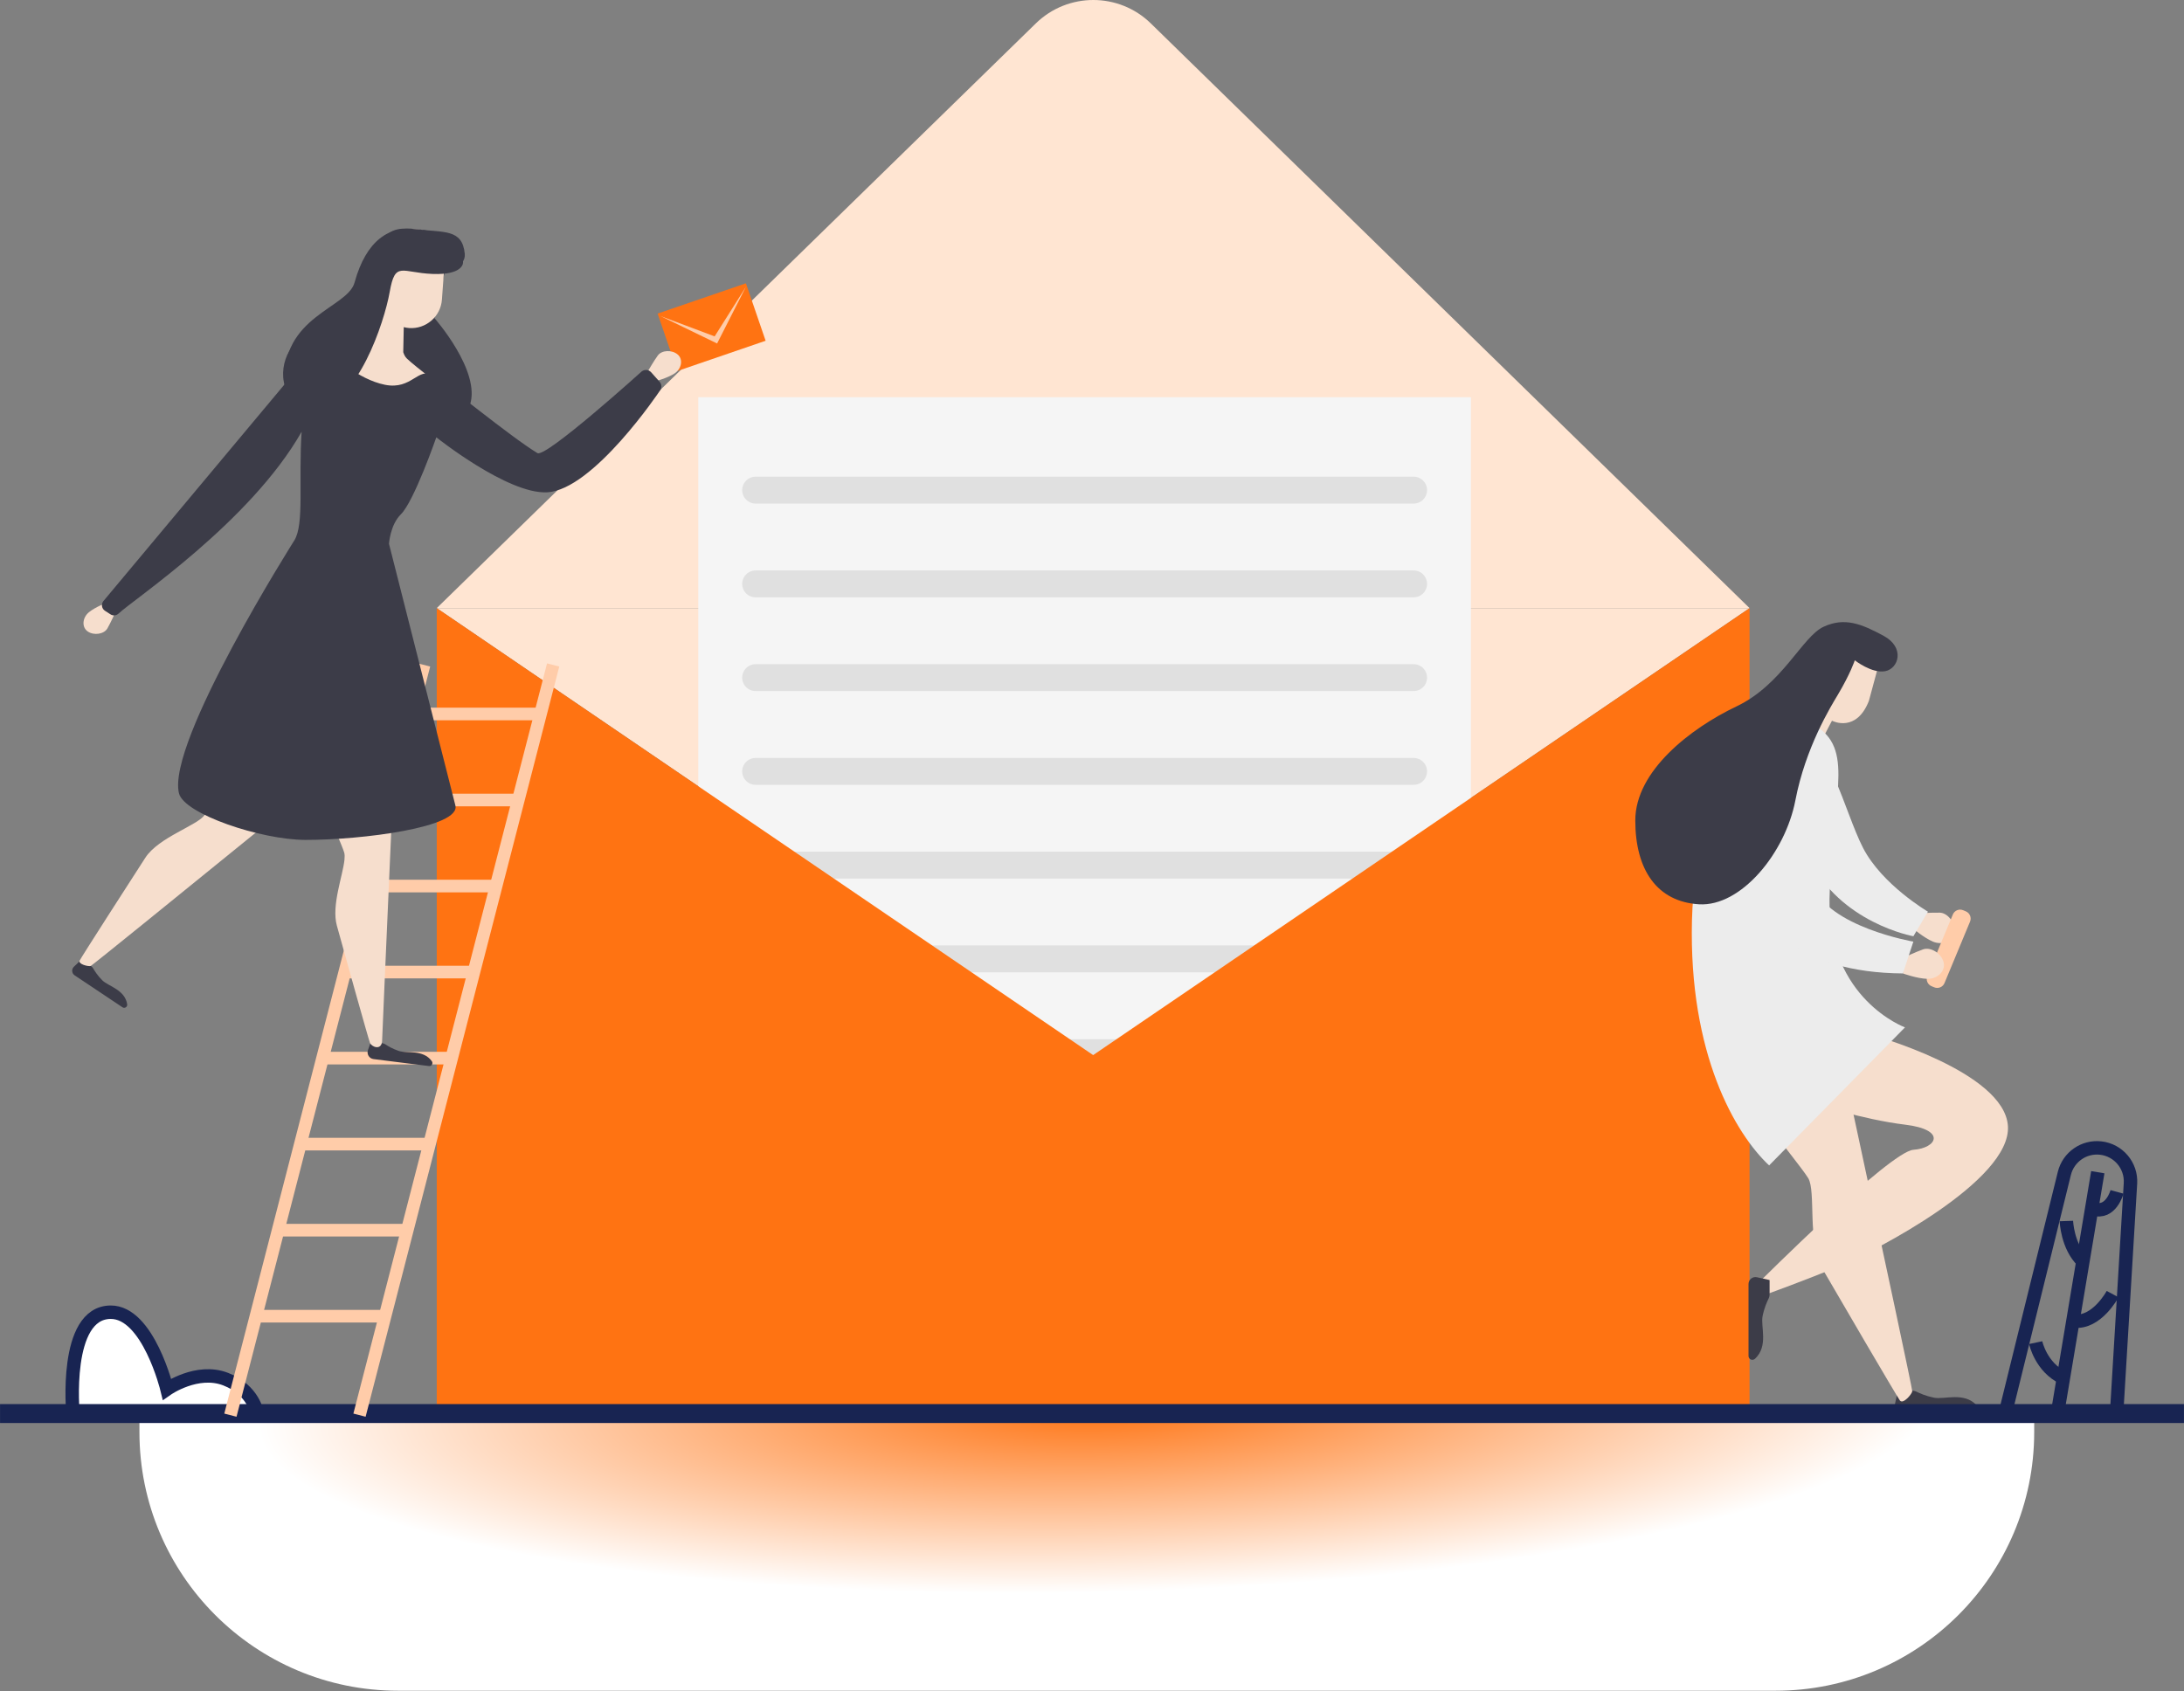<svg width="173" height="134" viewBox="0 0 173 134" fill="none" xmlns="http://www.w3.org/2000/svg">
<rect x="0" y="0" width="173" height="134" fill="#808080" stroke="none"/>
<g id="OBJECTS">
<path id="Vector" d="M140.641 133.951H31.537C20.219 133.951 11.045 124.776 11.045 113.458V112.118H161.134V113.458C161.134 124.776 151.959 133.951 140.641 133.951Z" fill="url(#paint0_radial_8792_4288)"/>
<path id="Vector_2" d="M138.587 48.179H34.596L82.05 1.855C84.584 -0.619 88.628 -0.618 91.161 1.856L138.587 48.179Z" fill="#FFE5D2"/>
<path id="Vector_3" d="M34.596 48.18L86.591 83.591L138.587 48.18H34.596Z" fill="#FFE5D2"/>
<path id="Vector_4" d="M116.517 31.471H55.312V97.879H116.517V31.471Z" fill="#F5F5F5"/>
<g id="Group">
<g id="Group_2">
<path id="Vector_5" d="M59.855 38.831H111.975" stroke="#E0E0E0" stroke-width="2.131" stroke-miterlimit="10" stroke-linecap="round" stroke-linejoin="round"/>
<path id="Vector_6" d="M59.855 46.259H111.975" stroke="#E0E0E0" stroke-width="2.131" stroke-miterlimit="10" stroke-linecap="round" stroke-linejoin="round"/>
<path id="Vector_7" d="M59.855 53.685H111.975" stroke="#E0E0E0" stroke-width="2.131" stroke-miterlimit="10" stroke-linecap="round" stroke-linejoin="round"/>
<path id="Vector_8" d="M59.855 61.114H111.975" stroke="#E0E0E0" stroke-width="2.131" stroke-miterlimit="10" stroke-linecap="round" stroke-linejoin="round"/>
<path id="Vector_9" d="M59.855 68.542H111.975" stroke="#E0E0E0" stroke-width="2.131" stroke-miterlimit="10" stroke-linecap="round" stroke-linejoin="round"/>
<path id="Vector_10" d="M59.855 75.969H111.975" stroke="#E0E0E0" stroke-width="2.131" stroke-miterlimit="10" stroke-linecap="round" stroke-linejoin="round"/>
<path id="Vector_11" d="M59.855 83.397H111.975" stroke="#E0E0E0" stroke-width="2.131" stroke-miterlimit="10" stroke-linecap="round" stroke-linejoin="round"/>
<path id="Vector_12" d="M59.855 90.823H111.975" stroke="#E0E0E0" stroke-width="2.131" stroke-miterlimit="10" stroke-linecap="round" stroke-linejoin="round"/>
</g>
</g>
<path id="Vector_13" d="M86.591 83.591L34.596 48.18V111.99H138.587V48.18L86.591 83.591Z" fill="#FF7312"/>
<g id="Group_3">
<path id="Vector_14" d="M151.969 72.363C151.969 72.363 153.022 72.288 153.656 72.307C154.289 72.326 154.888 73.106 154.805 73.835C154.723 74.564 153.861 74.914 153.118 74.603C152.375 74.291 151.475 73.508 151.475 73.508L151.969 72.363Z" fill="#F6DECD"/>
<path id="Vector_15" d="M153.217 78.222L153.001 78.132C152.686 78.001 152.535 77.636 152.666 77.322L154.691 72.448C154.822 72.132 155.187 71.982 155.502 72.112L155.718 72.202C156.033 72.333 156.183 72.698 156.053 73.013L154.028 77.887C153.897 78.202 153.532 78.353 153.217 78.222Z" fill="#FFCCA9"/>
<path id="Vector_16" d="M150.779 75.876C150.779 75.876 151.734 75.426 152.331 75.215C152.929 75.004 153.769 75.515 153.955 76.225C154.142 76.934 153.464 77.572 152.659 77.55C151.854 77.528 150.732 77.122 150.732 77.122L150.779 75.876Z" fill="#F6DECD"/>
<path id="Vector_17" d="M144.119 59.251C144.027 59.101 145.117 57.099 145.117 57.099C145.234 57.166 147.063 58.023 148.04 55.527L148.732 52.967C149.147 51.771 148.507 50.454 147.311 50.039C146.291 49.686 145.185 50.1 144.623 50.972V50.97C144.623 50.97 144.62 50.976 144.619 50.978C144.571 51.054 144.526 51.132 144.486 51.215C143.825 52.376 141.449 55.806 140.174 57.381C139.107 58.699 138.544 59.485 140.328 60.4C142.112 61.316 144.576 60.004 144.119 59.251Z" fill="#F6DECD"/>
<g id="Group_4">
<path id="Vector_18" d="M148.242 81.983C148.242 81.983 158.787 84.885 159.053 89.219C159.318 93.554 148.484 99.131 145.805 100.262C143.127 101.393 139.903 102.547 139.903 102.547L139.339 101.591C139.339 101.591 149.703 91.227 151.563 91.094C153.423 90.962 154.221 89.5 150.899 89.101C147.577 88.703 143.458 87.367 143.458 87.367L148.242 81.983Z" fill="#F6DECD"/>
<path id="Vector_19" d="M140.174 101.414V102.536C140.174 102.661 140.146 102.784 140.089 102.896C139.969 103.134 139.748 103.626 139.618 104.276C139.454 105.096 140.099 106.643 139.02 107.649C138.824 107.832 138.505 107.7 138.505 107.432V101.726C138.505 101.376 138.83 101.115 139.172 101.191L140.174 101.414Z" fill="#3C3C48"/>
</g>
<g id="Group_5">
<path id="Vector_20" d="M150.339 110.178H151.461C151.586 110.178 151.709 110.206 151.821 110.263C152.059 110.383 152.551 110.604 153.201 110.734C154.021 110.898 155.568 110.253 156.574 111.332C156.757 111.528 156.625 111.847 156.357 111.847H150.652C150.301 111.847 150.04 111.522 150.116 111.18L150.339 110.178Z" fill="#3C3C48"/>
<path id="Vector_21" d="M140.135 89.215C141.044 90.444 142.004 91.66 142.63 92.491C142.908 92.86 143.121 93.154 143.232 93.337C143.868 94.383 143.135 98.403 144.362 100.526C145.59 102.649 150.241 110.608 150.492 110.949C150.743 111.291 151.441 110.451 151.475 110.229C151.496 110.092 149.113 98.958 147.284 90.45C146.837 88.369 146.423 86.445 146.086 84.878C144.091 86.338 142.078 87.766 140.135 89.215Z" fill="#F6DECD"/>
</g>
<path id="Vector_22" d="M142.455 59.117C144.766 58.085 146.071 64.255 147.578 67.177C149.084 70.1 152.715 72.227 152.715 72.227L151.564 74.175C151.564 74.175 145.743 73.139 143.266 67.972C140.788 62.805 139.282 60.534 142.455 59.117Z" fill="#ECECEC"/>
<path id="Vector_23" d="M143.99 57.616C140.257 55.066 134.29 62.262 134.025 72.892C133.759 83.521 137.479 89.847 140.137 92.331L150.899 81.395C150.899 81.395 144.787 79.151 144.92 71.238C145.053 63.325 146.913 59.614 143.99 57.616Z" fill="#ECECEC"/>
<path id="Vector_24" d="M141.067 60.551C136.999 61.414 134.123 76.99 150.732 77.122L151.563 74.601C151.563 74.601 144.822 73.44 143.591 70.121C142.612 67.48 144.351 59.855 141.067 60.551Z" fill="#ECECEC"/>
<path id="Vector_25" d="M146.923 52.313C146.923 52.313 148.269 53.374 149.332 53.175C150.395 52.975 150.925 51.299 149.198 50.369C147.471 49.439 146.121 48.873 144.438 49.662C142.756 50.451 141.182 54.237 137.551 55.965C133.92 57.692 129.535 61.08 129.535 64.999C129.535 68.919 131.262 71.444 134.584 71.643C137.906 71.843 141.413 67.59 142.217 63.405C143.021 59.22 145.008 55.997 145.568 55.062C146.576 53.377 146.923 52.313 146.923 52.313Z" fill="#3C3C48"/>
</g>
<g id="Group_6">
<path id="Vector_26" d="M158.859 111.904L163.523 92.962C163.843 91.664 165.075 90.805 166.403 90.955C167.806 91.114 168.841 92.341 168.76 93.75L167.664 111.937L158.859 111.904Z" stroke="#182452" stroke-width="1.065" stroke-miterlimit="10"/>
<path id="Vector_27" d="M166.172 92.87L162.986 111.92" stroke="#182452" stroke-width="1.065" stroke-miterlimit="10"/>
<path id="Vector_28" d="M163.683 96.736C163.683 96.736 163.75 98.736 164.991 99.932" stroke="#182452" stroke-width="1.065" stroke-miterlimit="10"/>
<path id="Vector_29" d="M167.347 102.528C167.347 102.528 166.094 104.859 164.311 104.661" stroke="#182452" stroke-width="1.065" stroke-miterlimit="10"/>
<path id="Vector_30" d="M161.252 106.371C161.252 106.371 161.663 108.324 163.447 109.165" stroke="#182452" stroke-width="1.065" stroke-miterlimit="10"/>
<path id="Vector_31" d="M167.695 94.428C167.695 94.428 167.21 96.213 165.844 95.776" stroke="#182452" stroke-width="1.065" stroke-miterlimit="10"/>
</g>
<g id="Group_7">
<path id="Vector_32" d="M5.782 111.99C5.782 111.99 5.021 103.987 8.761 103.961C11.739 103.94 13.229 110.057 13.229 110.057C13.229 110.057 15.611 108.386 17.875 109.263C20.117 110.131 20.377 111.99 20.377 111.99H5.782Z" fill="white" stroke="#182452" stroke-width="1.065" stroke-miterlimit="10"/>
</g>
<path id="Vector_33" d="M172.997 111.99H0.003" stroke="#182452" stroke-width="1.5" stroke-miterlimit="10"/>
<g id="Group_8">
<path id="Vector_34" d="M43.817 52.682L28.477 112.117" stroke="#FFCCA9" stroke-miterlimit="10"/>
<path id="Vector_35" d="M33.591 52.682L18.251 112.117" stroke="#FFCCA9" stroke-miterlimit="10"/>
<g id="Group_9">
<g id="Group_10">
<path id="Vector_36" d="M32.589 56.565H42.815" stroke="#FFCCA9" stroke-miterlimit="10"/>
<path id="Vector_37" d="M30.826 63.382H41.044" stroke="#FFCCA9" stroke-miterlimit="10"/>
<path id="Vector_38" d="M29.063 70.198H39.274" stroke="#FFCCA9" stroke-miterlimit="10"/>
<path id="Vector_39" d="M27.301 77.013H37.504" stroke="#FFCCA9" stroke-miterlimit="10"/>
<path id="Vector_40" d="M25.538 83.83H35.734" stroke="#FFCCA9" stroke-miterlimit="10"/>
<path id="Vector_41" d="M23.776 90.644H33.964" stroke="#FFCCA9" stroke-miterlimit="10"/>
<path id="Vector_42" d="M22.013 97.462H32.193" stroke="#FFCCA9" stroke-miterlimit="10"/>
<path id="Vector_43" d="M20.25 104.277H30.423" stroke="#FFCCA9" stroke-miterlimit="10"/>
</g>
</g>
</g>
<g id="Group_11">
<path id="Vector_44" d="M36.816 20.111C36.922 21.211 35.231 21.523 35.231 21.523L34.41 25.197C34.41 25.197 38.136 29.414 37.218 32.105C36.3 34.796 22.739 33.954 22.539 30.456C22.228 25.039 27.524 24.43 28.085 22.386C29.01 19.02 30.844 17.868 32.98 18.155C35.141 18.446 36.624 18.098 36.816 20.111Z" fill="#3C3C48"/>
<path id="Vector_45" d="M32.231 28.408C32.097 28.28 32.005 28.102 31.942 27.901L31.982 25.917C32.12 25.952 32.261 25.978 32.408 25.989C33.739 26.086 34.908 25.077 35.005 23.745L35.224 20.751C35.321 19.42 34.312 18.251 32.98 18.154C31.845 18.071 30.83 18.794 30.495 19.834L30.495 19.833C30.495 19.833 30.493 19.84 30.492 19.842C30.463 19.932 30.439 20.025 30.421 20.12C30.063 21.483 28.453 27.311 26.956 27.81C25.26 28.376 23.643 29.223 23.643 29.223C23.643 29.223 26.615 30.162 28.681 30.61C30.748 31.058 35.505 31.024 35.505 31.024C35.505 31.024 32.902 29.051 32.231 28.408Z" fill="#F6DECD"/>
<g id="Group_12">
<path id="Vector_46" d="M53.652 29.395L60.647 26.997L59.086 22.445L52.091 24.844L53.652 29.395Z" fill="#FF7312"/>
<path id="Vector_47" d="M59.086 22.722L56.609 26.651L52.324 25.041L56.803 27.213L59.086 22.722Z" fill="#FFCCA9"/>
</g>
<path id="Vector_48" d="M51.363 29.339C51.363 29.339 51.8 28.586 52.107 28.163C52.414 27.739 53.223 27.692 53.682 28.087C54.142 28.481 53.98 29.232 53.423 29.594C52.867 29.956 51.915 30.207 51.915 30.207L51.363 29.339Z" fill="#F6DECD"/>
<path id="Vector_49" d="M6.446 76.025L7.191 76.523C7.274 76.579 7.344 76.652 7.393 76.739C7.497 76.925 7.726 77.29 8.1 77.664C8.571 78.137 9.885 78.395 10.074 79.558C10.108 79.769 9.879 79.922 9.702 79.803L5.913 77.272C5.68 77.117 5.651 76.785 5.854 76.591L6.446 76.025Z" fill="#3C3C48"/>
<path id="Vector_50" d="M18.03 60.85C17.485 61.942 16.967 63.066 16.603 63.812C16.441 64.143 16.309 64.401 16.219 64.547C15.704 65.378 12.578 66.312 11.512 67.955C10.446 69.598 6.467 75.791 6.315 76.093C6.163 76.395 7.013 76.588 7.184 76.531C7.289 76.497 14.35 70.768 19.742 66.385C21.061 65.313 22.28 64.321 23.273 63.513C21.51 62.623 19.765 61.707 18.03 60.85Z" fill="#F6DECD"/>
<path id="Vector_51" d="M29.381 82.537L30.27 82.649C30.369 82.661 30.464 82.696 30.547 82.752C30.723 82.872 31.092 83.096 31.593 83.263C32.227 83.475 33.517 83.119 34.206 84.074C34.331 84.247 34.195 84.487 33.983 84.46L29.588 83.907C29.245 83.864 29.031 83.515 29.148 83.19L29.381 82.537Z" fill="#3C3C48"/>
<path id="Vector_52" d="M25.709 63.734C26.363 65.372 27.107 67.011 27.266 67.546C27.307 67.686 27.309 67.876 27.288 68.096C27.171 69.348 26.241 71.722 26.682 73.327C27.2 75.216 29.181 82.305 29.305 82.62C29.43 82.935 30.18 83.249 30.265 82.52C30.265 82.52 30.604 74.514 30.902 67.889C31.008 65.529 31.108 63.3 31.183 61.59C29.347 62.313 27.503 63.009 25.709 63.734Z" fill="#F6DECD"/>
<path id="Vector_53" d="M9.124 48.539C9.124 48.539 8.768 49.334 8.507 49.787C8.247 50.24 7.446 50.371 6.948 50.027C6.45 49.684 6.532 48.92 7.048 48.502C7.564 48.083 8.484 47.734 8.484 47.734L9.124 48.539Z" fill="#F6DECD"/>
<path id="Vector_54" d="M23.273 41.799L23.338 41.81C23.317 41.81 23.295 41.807 23.273 41.799Z" fill="#182452"/>
<path id="Vector_55" d="M52.25 30.246L51.584 29.499C51.393 29.284 51.07 29.25 50.838 29.421C50.838 29.421 43.227 36.294 42.571 35.897C40.42 34.592 35.213 30.302 34.312 29.749C33.134 29.026 32.625 30.913 30.497 30.485C28.278 30.039 26.376 28.111 26.376 28.111C26.066 27.947 25.791 28.032 25.613 28.078C24.624 28.161 23.694 29.073 23.694 29.073L8.182 47.631C7.997 47.874 8.058 48.224 8.315 48.39L8.747 48.669C8.951 48.802 9.219 48.777 9.394 48.609C10.54 47.514 19.825 41.364 23.892 34.206C23.638 38.134 24.11 41.518 23.32 42.806C23.32 42.806 13.181 58.81 14.177 62.851C14.584 64.499 20.684 66.537 24.193 66.542C28.644 66.549 36.554 65.546 36.068 63.797L30.813 43.081C30.813 43.081 30.907 41.58 31.753 40.749C32.801 39.719 34.561 34.646 34.561 34.646C34.561 34.646 40.219 39.164 43.333 39.004C47.005 38.816 52.248 30.987 52.248 30.987C52.438 30.777 52.438 30.458 52.25 30.246Z" fill="#3C3C48"/>
<path id="Vector_56" d="M36.678 20.805C36.678 20.805 36.718 21.801 34.258 21.703C31.799 21.605 31.305 20.653 30.87 23.126C30.434 25.6 28.262 32.022 25.212 32.132C22.162 32.242 21.997 29.36 22.91 27.819C23.822 26.277 27.97 25.36 28.887 23.216C29.805 21.072 29.517 18.072 32.123 18.112C34.728 18.152 36.678 18.939 36.678 20.805Z" fill="#3C3C48"/>
</g>
</g>
<defs>
<radialGradient id="paint0_radial_8792_4288" cx="0" cy="0" r="1" gradientUnits="userSpaceOnUse" gradientTransform="translate(86.954 111.435) rotate(-1.255) scale(67.137 14.739)">
<stop stop-color="#FF7312"/>
<stop offset="0.999" stop-color="white"/>
</radialGradient>
</defs>
</svg>

